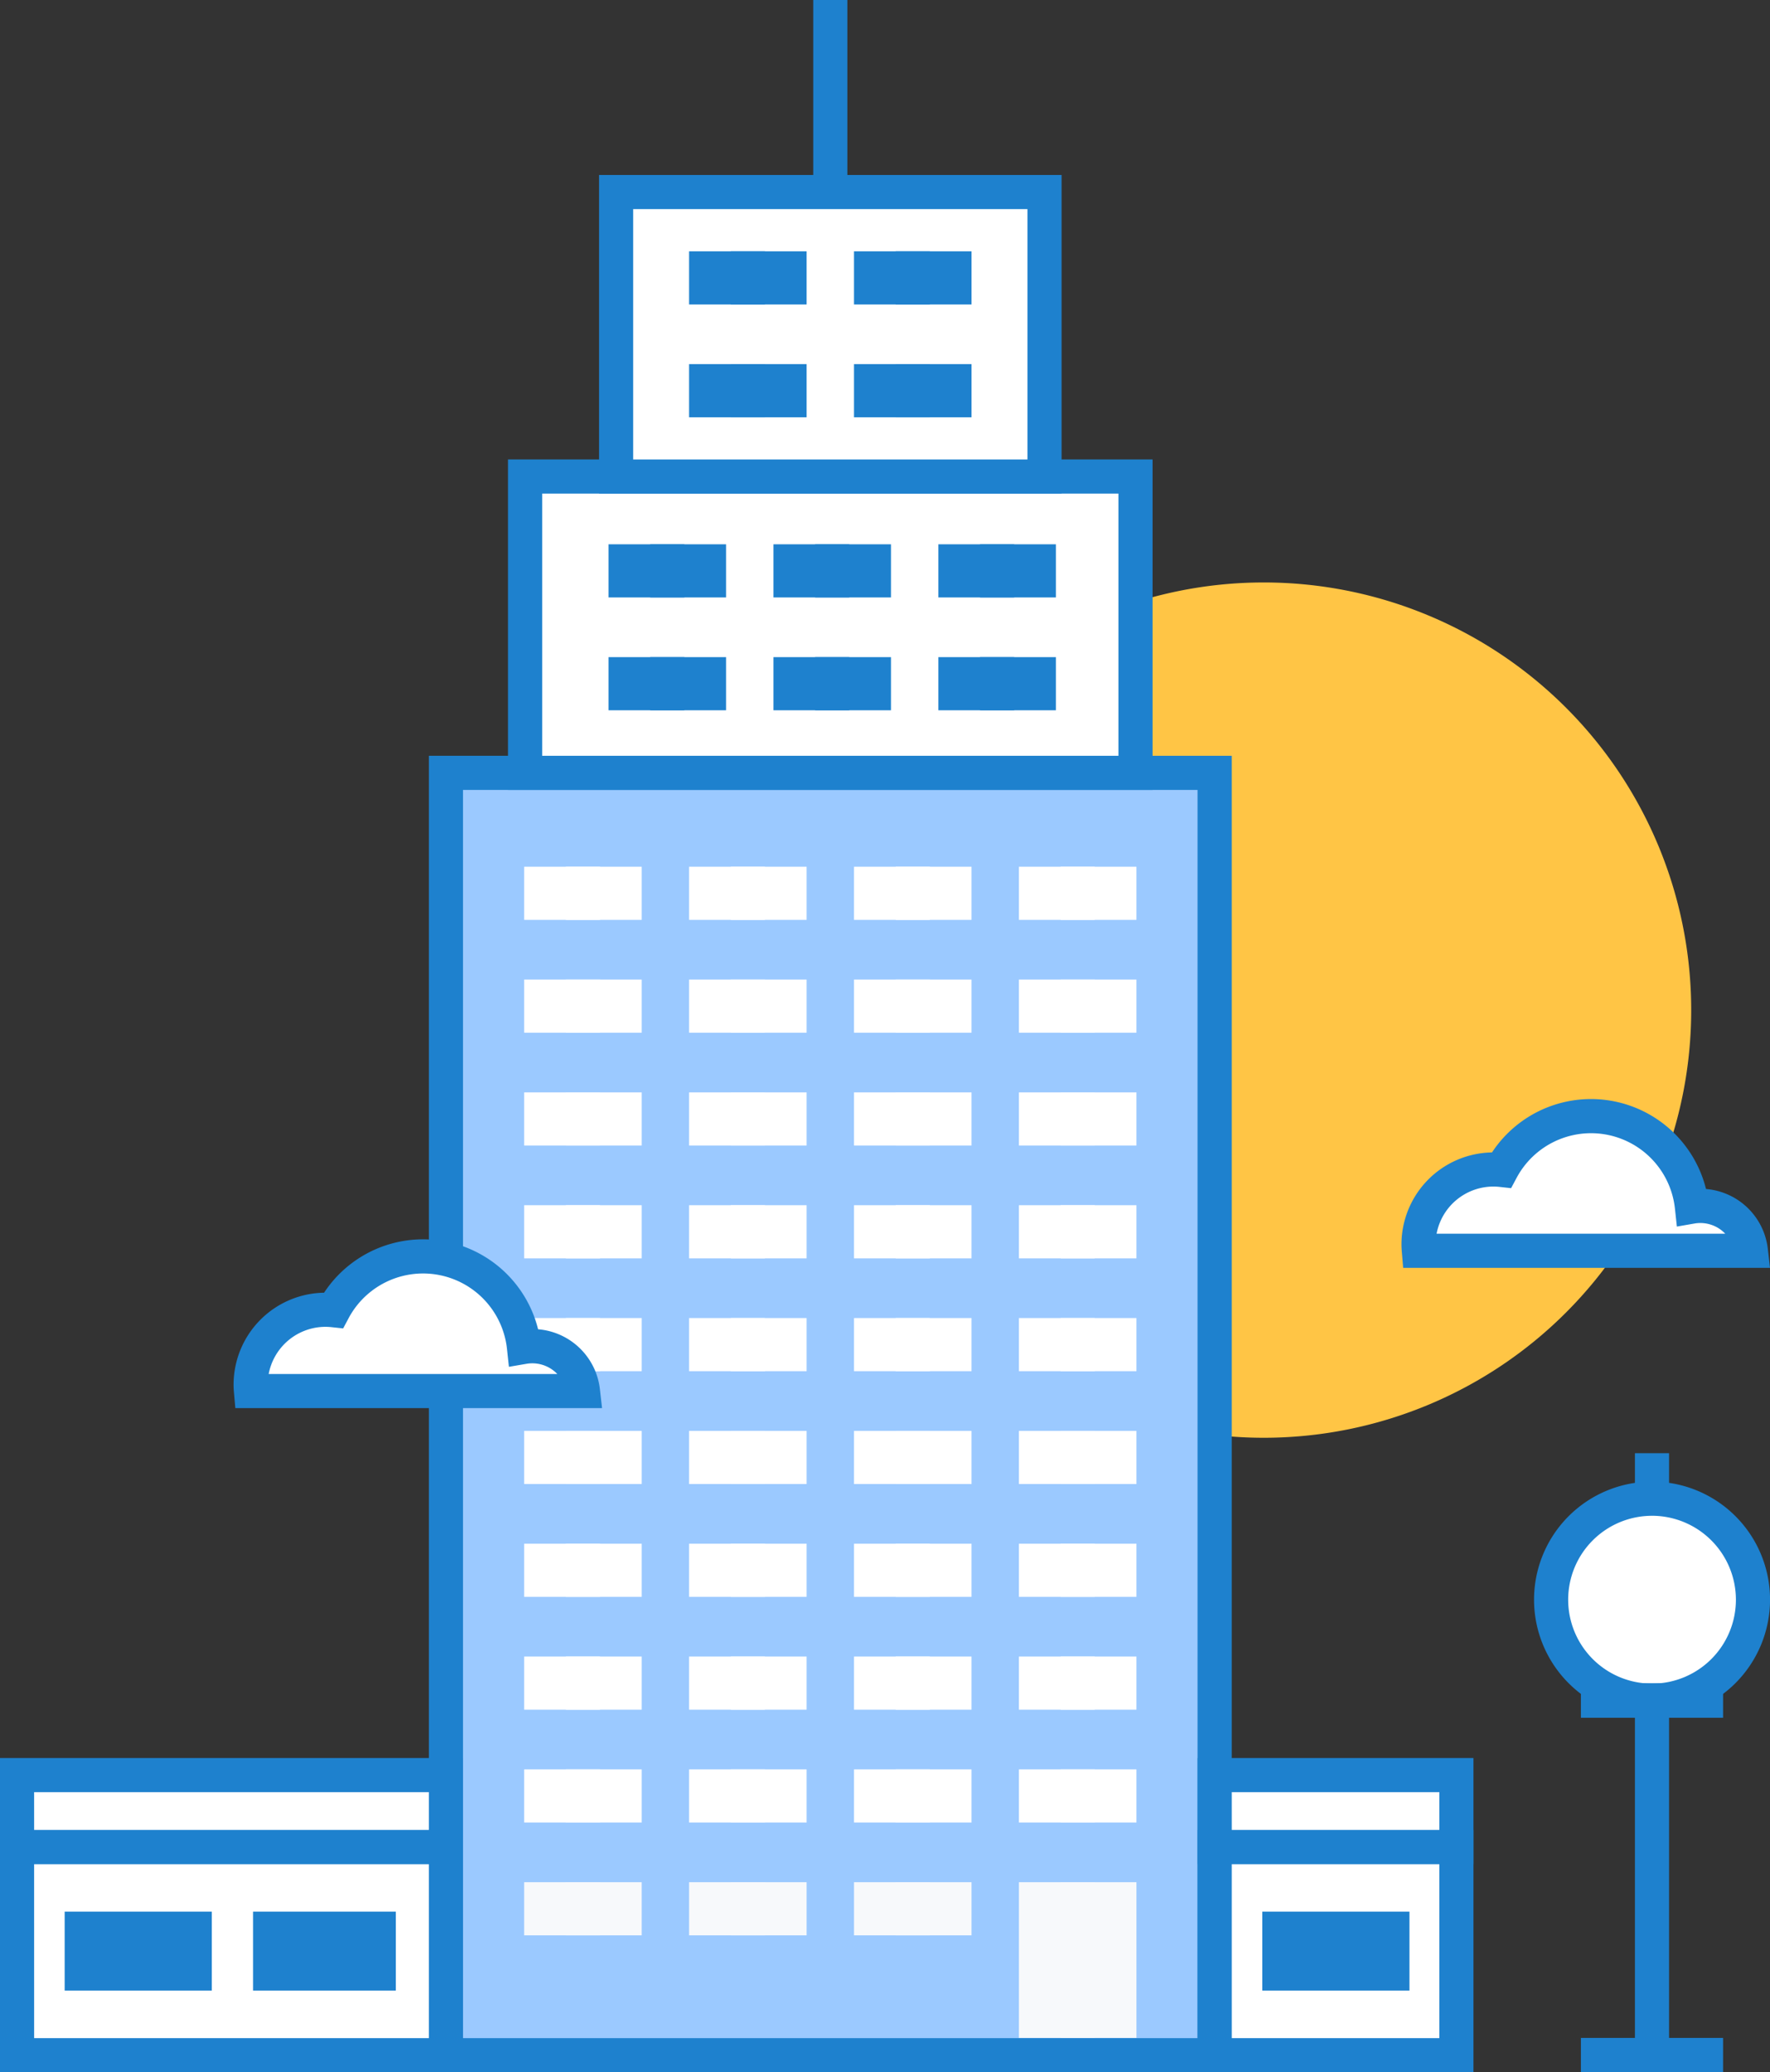<svg xmlns="http://www.w3.org/2000/svg" width="120" height="140.42" viewBox="0 0 120 140.42"><rect x="0" y="0" width="120" height="140.42" fill="#333333" stroke="none"/><g transform="translate(-746 -556.753)"><g transform="translate(850 655.222)"><g transform="translate(0 1.928)"><circle cx="6.843" cy="6.843" r="6.843" transform="translate(0.233 13.774) rotate(-81.633)" fill="#fff"/><path d="M421.1,185.952a8,8,0,1,1,8-8A8.008,8.008,0,0,1,421.1,185.952Zm0-13.685a5.686,5.686,0,1,0,5.686,5.686A5.692,5.692,0,0,0,421.1,172.266Z" transform="translate(-413.097 -169.953)" fill="#1e81ce"/></g><path d="M0,0H2.313V26.34H0Z" transform="translate(6.843 15.591)" fill="#1e81ce"/><path d="M0,0H9.639V2.313H0Z" transform="translate(3.18 39.622)" fill="#1e81ce"/><path d="M0,0H9.639V2.313H0Z" transform="translate(3.18 15.614)" fill="#1e81ce"/><rect width="2.313" height="2.442" transform="translate(6.843 0)" fill="#1e81ce"/></g><path d="M28.978,0A28.978,28.978,0,1,1,0,28.978,28.978,28.978,0,0,1,28.978,0Z" transform="translate(802.702 596.221)" fill="#ffc545"/><g transform="translate(775.077 607.965)"><rect width="52.117" height="86.894" transform="translate(1.157 1.156)" fill="#9bc9ff"/><path d="M370.363,195.375h-54.43V106.167h54.43Zm-52.117-2.313h49.8V108.48h-49.8Z" transform="translate(-315.933 -106.167)" fill="#1e81ce"/></g><g transform="translate(780.445 587.886)"><rect width="41.382" height="20.078" transform="translate(1.156 1.157)" fill="#fff"/><path d="M366.589,102.52h-43.7V80.128h43.7Zm-41.382-2.313h39.068V82.441H325.207Z" transform="translate(-322.894 -80.128)" fill="#1e81ce"/></g><g transform="translate(786.614 568.609)"><rect width="29.045" height="19.277" transform="translate(1.156 1.157)" fill="#fff"/><path d="M362.251,76.719H330.894V55.128h31.357Zm-29.044-2.313h26.731V57.441H333.207Z" transform="translate(-330.894 -55.128)" fill="#1e81ce"/></g><g transform="translate(781.537 615.483)"><g transform="translate(0 0)"><rect width="7.968" height="3.601" transform="translate(0 0)" fill="#fff"/><g transform="translate(2.827)"><line y2="3.601" transform="translate(1.157 0)" fill="#fff"/><rect width="2.313" height="3.601" fill="#fff"/></g></g><g transform="translate(11.181 0)"><rect width="7.968" height="3.601" transform="translate(0 0)" fill="#fff"/><g transform="translate(2.827)"><line y2="3.601" transform="translate(1.157 0)" fill="#fff"/><rect width="2.313" height="3.601" fill="#fff"/></g></g><g transform="translate(22.362 0)"><rect width="7.968" height="3.601" transform="translate(0 0)" fill="#fff"/><g transform="translate(2.827)"><line y2="3.601" transform="translate(1.157 0)" fill="#fff"/><rect width="2.313" height="3.601" fill="#fff"/></g></g><g transform="translate(33.543 0)"><rect width="7.968" height="3.601" transform="translate(0 0)" fill="#fff"/><g transform="translate(2.827)"><line y2="3.601" transform="translate(1.157 0)" fill="#fff"/><rect width="2.313" height="3.601" fill="#fff"/></g></g></g><g transform="translate(781.537 623.128)"><g transform="translate(0 0)"><rect width="7.968" height="3.601" transform="translate(0 0)" fill="#fff"/><g transform="translate(2.827)"><line y2="3.601" transform="translate(1.157 0)" fill="#fff"/><rect width="2.313" height="3.601" fill="#fff"/></g></g><g transform="translate(11.181 0)"><rect width="7.968" height="3.601" transform="translate(0 0)" fill="#fff"/><g transform="translate(2.827)"><line y2="3.601" transform="translate(1.157 0)" fill="#fff"/><rect width="2.313" height="3.601" fill="#fff"/></g></g><g transform="translate(22.362 0)"><rect width="7.968" height="3.601" transform="translate(0 0)" fill="#fff"/><g transform="translate(2.827)"><line y2="3.601" transform="translate(1.157 0)" fill="#fff"/><rect width="2.313" height="3.601" fill="#fff"/></g></g><g transform="translate(33.543 0)"><rect width="7.968" height="3.601" transform="translate(0 0)" fill="#fff"/><g transform="translate(2.827)"><line y2="3.601" transform="translate(1.157 0)" fill="#fff"/><rect width="2.313" height="3.601" fill="#fff"/></g></g></g><g transform="translate(787.256 593.635)"><g transform="translate(0 0)"><rect width="7.968" height="3.601" fill="#1e81ce"/><g transform="translate(2.828)"><line y2="3.601" transform="translate(1.156)" fill="#fff"/><rect width="2.313" height="3.601" fill="#1e81ce"/></g></g><g transform="translate(11.181 0)"><rect width="7.968" height="3.601" fill="#1e81ce"/><g transform="translate(2.828)"><line y2="3.601" transform="translate(1.156)" fill="#fff"/><rect width="2.313" height="3.601" fill="#1e81ce"/></g></g><g transform="translate(22.362 0)"><rect width="7.968" height="3.601" fill="#1e81ce"/><g transform="translate(2.828)"><line y2="3.601" transform="translate(1.156)" fill="#fff"/><rect width="2.313" height="3.601" fill="#1e81ce"/></g></g></g><g transform="translate(787.256 601.281)"><g transform="translate(0 0)"><rect width="7.968" height="3.601" transform="translate(0 0)" fill="#1e81ce"/><g transform="translate(2.828)"><line y2="3.601" transform="translate(1.156 0)" fill="#fff"/><rect width="2.313" height="3.601" fill="#1e81ce"/></g></g><g transform="translate(11.181 0)"><rect width="7.968" height="3.601" transform="translate(0 0)" fill="#1e81ce"/><g transform="translate(2.828)"><line y2="3.601" transform="translate(1.156 0)" fill="#fff"/><rect width="2.313" height="3.601" fill="#1e81ce"/></g></g><g transform="translate(22.362 0)"><rect width="7.968" height="3.601" transform="translate(0 0)" fill="#1e81ce"/><g transform="translate(2.828)"><line y2="3.601" transform="translate(1.156 0)" fill="#fff"/><rect width="2.313" height="3.601" fill="#1e81ce"/></g></g></g><g transform="translate(792.718 573.782)"><g transform="translate(0 0)"><rect width="7.968" height="3.601" transform="translate(0 0)" fill="#1e81ce"/><g transform="translate(2.827)"><line y2="3.601" transform="translate(1.157 0)" fill="#fff"/><rect width="2.313" height="3.601" fill="#1e81ce"/></g></g><g transform="translate(11.181 0)"><rect width="7.968" height="3.601" transform="translate(0 0)" fill="#1e81ce"/><g transform="translate(2.827)"><line y2="3.601" transform="translate(1.157 0)" fill="#fff"/><rect width="2.313" height="3.601" fill="#1e81ce"/></g></g></g><g transform="translate(792.718 581.428)"><g transform="translate(0 0)"><rect width="7.968" height="3.601" fill="#1e81ce"/><g transform="translate(2.827)"><line y2="3.601" transform="translate(1.157)" fill="#fff"/><rect width="2.313" height="3.601" transform="translate(0 0)" fill="#1e81ce"/></g></g><g transform="translate(11.181 0)"><rect width="7.968" height="3.601" fill="#1e81ce"/><g transform="translate(2.827)"><line y2="3.601" transform="translate(1.157)" fill="#fff"/><rect width="2.313" height="3.601" transform="translate(0 0)" fill="#1e81ce"/></g></g></g><g transform="translate(781.537 630.774)"><g transform="translate(0 0)"><rect width="7.968" height="3.601" fill="#fff"/><g transform="translate(2.827)"><line y2="3.601" transform="translate(1.157)" fill="#fff"/><rect width="2.313" height="3.601" transform="translate(0 0)" fill="#fff"/></g></g><g transform="translate(11.181 0)"><rect width="7.968" height="3.601" fill="#fff"/><g transform="translate(2.827)"><line y2="3.601" transform="translate(1.157)" fill="#fff"/><rect width="2.313" height="3.601" transform="translate(0 0)" fill="#fff"/></g></g><g transform="translate(22.362 0)"><rect width="7.968" height="3.601" fill="#fff"/><g transform="translate(2.827)"><line y2="3.601" transform="translate(1.157)" fill="#fff"/><rect width="2.313" height="3.601" transform="translate(0 0)" fill="#fff"/></g></g><g transform="translate(33.543 0)"><rect width="7.968" height="3.601" fill="#fff"/><g transform="translate(2.827)"><line y2="3.601" transform="translate(1.157)" fill="#fff"/><rect width="2.313" height="3.601" transform="translate(0 0)" fill="#fff"/></g></g></g><g transform="translate(781.537 638.419)"><g transform="translate(0 0)"><rect width="7.968" height="3.601" fill="#fff"/><g transform="translate(2.827)"><line y2="3.601" transform="translate(1.157)" fill="#fff"/><rect width="2.313" height="3.601" transform="translate(0 0)" fill="#fff"/></g></g><g transform="translate(11.181 0)"><rect width="7.968" height="3.601" fill="#fff"/><g transform="translate(2.827)"><line y2="3.601" transform="translate(1.157)" fill="#fff"/><rect width="2.313" height="3.601" transform="translate(0 0)" fill="#fff"/></g></g><g transform="translate(22.362 0)"><rect width="7.968" height="3.601" fill="#fff"/><g transform="translate(2.827)"><line y2="3.601" transform="translate(1.157)" fill="#fff"/><rect width="2.313" height="3.601" transform="translate(0 0)" fill="#fff"/></g></g><g transform="translate(33.543 0)"><rect width="7.968" height="3.601" fill="#fff"/><g transform="translate(2.827)"><line y2="3.601" transform="translate(1.157)" fill="#fff"/><rect width="2.313" height="3.601" transform="translate(0 0)" fill="#fff"/></g></g></g><g transform="translate(781.537 646.065)"><g transform="translate(0 0)"><rect width="7.968" height="3.601" fill="#fff"/><g transform="translate(2.827)"><line y2="3.601" transform="translate(1.157)" fill="#fff"/><rect width="2.313" height="3.601" fill="#fff"/></g></g><g transform="translate(11.181 0)"><rect width="7.968" height="3.601" fill="#fff"/><g transform="translate(2.827)"><line y2="3.601" transform="translate(1.157)" fill="#fff"/><rect width="2.313" height="3.601" fill="#fff"/></g></g><g transform="translate(22.362 0)"><rect width="7.968" height="3.601" fill="#fff"/><g transform="translate(2.827)"><line y2="3.601" transform="translate(1.157)" fill="#fff"/><rect width="2.313" height="3.601" fill="#fff"/></g></g><g transform="translate(33.543 0)"><rect width="7.968" height="3.601" fill="#fff"/><g transform="translate(2.827)"><line y2="3.601" transform="translate(1.157)" fill="#fff"/><rect width="2.313" height="3.601" fill="#fff"/></g></g></g><g transform="translate(781.537 653.71)"><g transform="translate(0 0)"><rect width="7.968" height="3.601" fill="#fff"/><g transform="translate(2.827)"><line y2="3.601" transform="translate(1.157)" fill="#fff"/><rect width="2.313" height="3.601" fill="#fff"/></g></g><g transform="translate(11.181 0)"><rect width="7.968" height="3.601" fill="#fff"/><g transform="translate(2.827)"><line y2="3.601" transform="translate(1.157)" fill="#fff"/><rect width="2.313" height="3.601" fill="#fff"/></g></g><g transform="translate(22.362 0)"><rect width="7.968" height="3.601" fill="#fff"/><g transform="translate(2.827)"><line y2="3.601" transform="translate(1.157)" fill="#fff"/><rect width="2.313" height="3.601" fill="#fff"/></g></g><g transform="translate(33.543 0)"><rect width="7.968" height="3.601" fill="#fff"/><g transform="translate(2.827)"><line y2="3.601" transform="translate(1.157)" fill="#fff"/><rect width="2.313" height="3.601" fill="#fff"/></g></g></g><g transform="translate(781.537 661.356)"><g transform="translate(0 0)"><rect width="7.968" height="3.601" transform="translate(0 0)" fill="#fff"/><g transform="translate(2.827)"><line y2="3.601" transform="translate(1.157 0)" fill="#fff"/><rect width="2.313" height="3.601" fill="#fff"/></g></g><g transform="translate(11.181 0)"><rect width="7.968" height="3.601" transform="translate(0 0)" fill="#fff"/><g transform="translate(2.827)"><line y2="3.601" transform="translate(1.157 0)" fill="#fff"/><rect width="2.313" height="3.601" fill="#fff"/></g></g><g transform="translate(22.362 0)"><rect width="7.968" height="3.601" transform="translate(0 0)" fill="#fff"/><g transform="translate(2.827)"><line y2="3.601" transform="translate(1.157 0)" fill="#fff"/><rect width="2.313" height="3.601" fill="#fff"/></g></g><g transform="translate(33.543 0)"><rect width="7.968" height="3.601" transform="translate(0 0)" fill="#fff"/><g transform="translate(2.827)"><line y2="3.601" transform="translate(1.157 0)" fill="#fff"/><rect width="2.313" height="3.601" fill="#fff"/></g></g></g><g transform="translate(781.537 669.001)"><g transform="translate(0 0)"><rect width="7.968" height="3.601" transform="translate(0 0)" fill="#fff"/><g transform="translate(2.827)"><line y2="3.601" transform="translate(1.157 0)" fill="#fff"/><rect width="2.313" height="3.601" fill="#fff"/></g></g><g transform="translate(11.181 0)"><rect width="7.968" height="3.601" transform="translate(0 0)" fill="#fff"/><g transform="translate(2.827)"><line y2="3.601" transform="translate(1.157 0)" fill="#fff"/><rect width="2.313" height="3.601" fill="#fff"/></g></g><g transform="translate(22.362 0)"><rect width="7.968" height="3.601" transform="translate(0 0)" fill="#fff"/><g transform="translate(2.827)"><line y2="3.601" transform="translate(1.157 0)" fill="#fff"/><rect width="2.313" height="3.601" fill="#fff"/></g></g><g transform="translate(33.543 0)"><rect width="7.968" height="3.601" transform="translate(0 0)" fill="#fff"/><g transform="translate(2.827)"><line y2="3.601" transform="translate(1.157 0)" fill="#fff"/><rect width="2.313" height="3.601" fill="#fff"/></g></g></g><g transform="translate(781.537 676.647)"><g transform="translate(0 0)"><rect width="7.968" height="3.601" fill="#fff"/><g transform="translate(2.827)"><line y2="3.601" transform="translate(1.157)" fill="#fff"/><rect width="2.313" height="3.601" transform="translate(0 0)" fill="#fff"/></g></g><g transform="translate(11.181 0)"><rect width="7.968" height="3.601" fill="#fff"/><g transform="translate(2.827)"><line y2="3.601" transform="translate(1.157)" fill="#fff"/><rect width="2.313" height="3.601" transform="translate(0 0)" fill="#fff"/></g></g><g transform="translate(22.362 0)"><rect width="7.968" height="3.601" fill="#fff"/><g transform="translate(2.827)"><line y2="3.601" transform="translate(1.157)" fill="#fff"/><rect width="2.313" height="3.601" transform="translate(0 0)" fill="#fff"/></g></g><g transform="translate(33.543 0)"><rect width="7.968" height="3.601" fill="#fff"/><g transform="translate(2.827)"><line y2="3.601" transform="translate(1.157)" fill="#fff"/><rect width="2.313" height="3.601" transform="translate(0 0)" fill="#fff"/></g></g></g><g transform="translate(781.537 684.292)"><g transform="translate(0 0)"><rect width="7.968" height="3.601" fill="#f7f9fb"/><g transform="translate(2.827)"><line y2="3.601" transform="translate(1.157)" fill="#fff"/><rect width="2.313" height="3.601" transform="translate(0 0)" fill="#f7f9fb"/></g></g><g transform="translate(11.181 0)"><rect width="7.968" height="3.601" fill="#f7f9fb"/><g transform="translate(2.827)"><line y2="3.601" transform="translate(1.157)" fill="#fff"/><rect width="2.313" height="3.601" transform="translate(0 0)" fill="#f7f9fb"/></g></g><g transform="translate(22.362 0)"><rect width="7.968" height="3.601" fill="#f7f9fb"/><g transform="translate(2.827)"><line y2="3.601" transform="translate(1.157)" fill="#fff"/><rect width="2.313" height="3.601" transform="translate(0 0)" fill="#f7f9fb"/></g></g><g transform="translate(33.543 0)"><rect width="7.968" height="10.551" fill="#f7f9fb"/><g transform="translate(2.827)"><line y2="10.551" transform="translate(1.157)" fill="#fff"/><rect width="2.313" height="10.551" transform="translate(0 0)" fill="#f7f9fb"/></g></g></g><g transform="translate(841.016 631.226)"><path d="M425.476,146.958a3.418,3.418,0,0,0-4-2.991,6.878,6.878,0,0,0-12.909-2.488,5.067,5.067,0,0,0-5.618,5.041c0,.148.01.293.022.438Z" transform="translate(-401.789 -136.677)" fill="#fff"/><path d="M426.43,147.772H401.561l-.089-1.06c-.015-.177-.026-.354-.026-.534a6.235,6.235,0,0,1,6.136-6.227,8.036,8.036,0,0,1,14.51,2.478,4.591,4.591,0,0,1,4.19,4.054Zm-22.6-2.313h19.566a2.328,2.328,0,0,0-2.064-.695l-1.215.211-.133-1.226a5.721,5.721,0,0,0-10.738-2.067l-.369.69-.777-.085a3.8,3.8,0,0,0-.422-.024A3.923,3.923,0,0,0,403.826,145.458Z" transform="translate(-401.446 -136.334)" fill="#1e81ce"/></g><g transform="translate(761.835 640.736)"><path d="M322.789,159.291a3.439,3.439,0,0,0-3.416-3.044,3.5,3.5,0,0,0-.587.053,6.878,6.878,0,0,0-12.909-2.487,5.06,5.06,0,0,0-5.618,5.041c0,.147.01.293.022.437Z" transform="translate(-299.103 -149.01)" fill="#fff"/><path d="M323.742,160.1H298.88l-.093-1.055c-.016-.178-.026-.357-.026-.539a6.235,6.235,0,0,1,6.135-6.227,8.036,8.036,0,0,1,14.51,2.478,4.591,4.591,0,0,1,4.19,4.054Zm-22.6-2.313h19.566a2.344,2.344,0,0,0-2.067-.694l-1.213.207-.132-1.224a5.722,5.722,0,0,0-10.739-2.067l-.367.689-.776-.083a4.033,4.033,0,0,0-.423-.024A3.921,3.921,0,0,0,301.14,157.791Z" transform="translate(-298.76 -148.667)" fill="#1e81ce"/></g><g transform="translate(746 680.75)"><rect width="29.078" height="14.108" transform="translate(1.156 1.157)" fill="#fff"/><path d="M309.615,216.981H278.224V200.559h31.391Zm-29.077-2.313H307.3v-11.8H280.537Z" transform="translate(-278.224 -200.559)" fill="#1e81ce"/></g><g transform="translate(746 675.877)"><rect width="29.078" height="4.873" transform="translate(1.156 1.157)" fill="#fff"/><path d="M309.615,201.426H278.224v-7.187h31.391Zm-29.077-2.313H307.3v-2.56H280.537Z" transform="translate(-278.224 -194.239)" fill="#1e81ce"/></g><rect width="9.977" height="5.351" transform="translate(750.384 686.286)" fill="#1e81ce"/><rect width="9.679" height="5.351" transform="translate(763.156 686.286)" fill="#1e81ce"/><g transform="translate(827.194 680.75)"><rect width="16.388" height="14.108" transform="translate(1.156 1.157)" fill="#fff"/><path d="M402.222,216.981h-18.7V200.559h18.7Zm-16.387-2.313h14.074v-11.8H385.834Z" transform="translate(-383.521 -200.559)" fill="#1e81ce"/></g><g transform="translate(827.194 675.877)"><rect width="16.388" height="4.873" transform="translate(1.156 1.157)" fill="#fff"/><path d="M402.222,201.426h-18.7v-7.187h18.7Zm-16.387-2.313h14.074v-2.56H385.834Z" transform="translate(-383.521 -194.239)" fill="#1e81ce"/></g><rect width="9.977" height="5.351" transform="translate(831.579 686.286)" fill="#1e81ce"/><path d="M0,0H2.313V13.012H0Z" transform="translate(801.135 556.753)" fill="#1e81ce"/></g></svg>